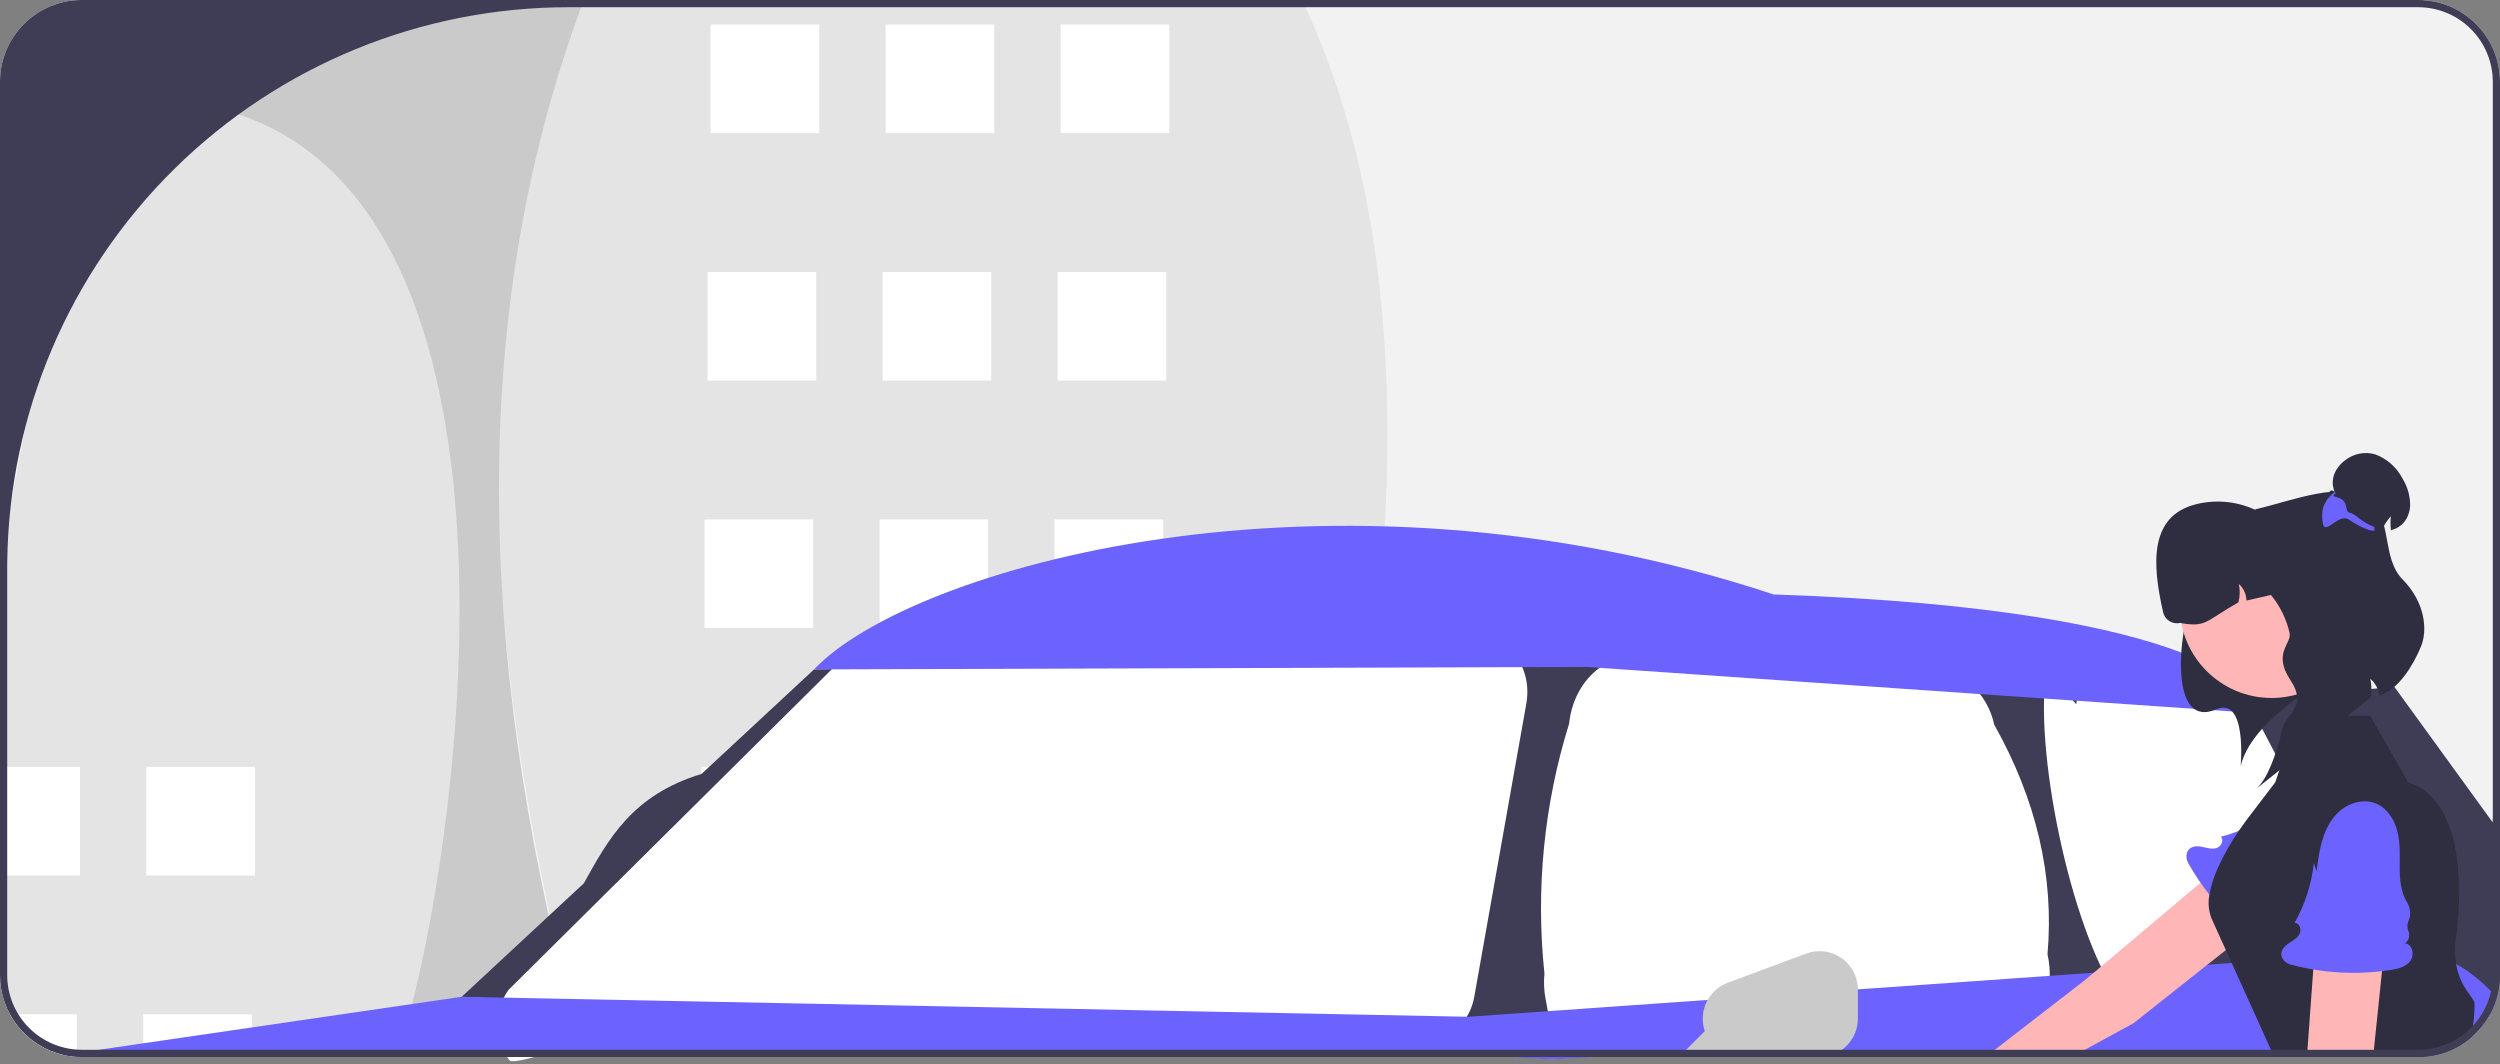 <svg width="693" height="295" viewBox="0 0 693 295" fill="none" xmlns="http://www.w3.org/2000/svg">
<rect x="0" y="0" width="693" height="295" fill="#808080" stroke="none"/>
<g clip-path="url(#clip0_1391_634)">
<path d="M693 22.69V270.31C692.996 274.101 692.044 277.831 690.23 281.16C689.013 283.393 687.427 285.405 685.54 287.11C685.4 287.24 685.26 287.36 685.12 287.47C683.408 288.968 681.476 290.192 679.39 291.1C678.465 291.51 677.513 291.854 676.54 292.13C675.9 292.31 675.24 292.47 674.58 292.59C673.686 292.767 672.78 292.884 671.87 292.94C671.36 292.98 670.84 293 670.31 293H441.45L430 293.62L419.18 293H22.69C22.23 293 21.76 292.99 21.31 292.95C20.071 292.88 18.84 292.706 17.63 292.43C12.62 291.285 8.148 288.473 4.945 284.454C1.742 280.436 -0.001 275.449 6.58675e-07 270.31V22.69C0.007 16.674 2.4 10.907 6.654 6.654C10.907 2.4 16.674 0.007 22.69 0H670.31C676.326 0.007 682.093 2.4 686.346 6.654C690.6 10.907 692.993 16.674 693 22.69V22.69Z" fill="#F2F2F2"/>
<path d="M161.84 0C126.352 82.774 133.158 183.297 161.84 293H360.93C385.827 183.172 398.43 79.349 360.93 0H161.84Z" fill="#E4E4E4"/>
<path d="M81.54 0C16.696 79.8 34.787 182.451 81.54 293H161.84C132.882 188.562 128.148 89.789 161.84 0H81.54Z" fill="#CACACA"/>
<path d="M324.125 6.792H294.011V36.906H324.125V6.792Z" fill="white"/>
<path d="M275.608 6.792H245.494V36.906H275.608V6.792Z" fill="white"/>
<path d="M227.09 6.792H196.977V36.906H227.09V6.792Z" fill="white"/>
<path d="M323.288 75.385H293.174V105.499H323.288V75.385Z" fill="white"/>
<path d="M274.771 75.385H244.657V105.499H274.771V75.385Z" fill="white"/>
<path d="M226.254 75.385H196.141V105.499H226.254V75.385Z" fill="white"/>
<path d="M322.452 143.978H292.338V174.091H322.452V143.978Z" fill="white"/>
<path d="M273.934 143.978H243.82V174.091H273.934V143.978Z" fill="white"/>
<path d="M225.418 143.978H195.304V174.091H225.418V143.978Z" fill="white"/>
<path d="M321.615 212.57H291.501V242.684H321.615V212.57Z" fill="white"/>
<path d="M273.098 212.57H242.984V242.684H273.098V212.57Z" fill="white"/>
<path d="M224.582 212.57H194.468V242.684H224.582V212.57Z" fill="white"/>
<path d="M320.78 281.16H290.66V293H320.78V281.16Z" fill="white"/>
<path d="M272.26 281.16H242.15V293H272.26V281.16Z" fill="white"/>
<path d="M223.74 281.16H193.63V293H223.74V281.16Z" fill="white"/>
<path d="M6.58675e-07 155.63V270.31C-0.001 275.449 1.742 280.436 4.945 284.454C8.148 288.473 12.62 291.285 17.63 292.43C18.84 292.706 20.071 292.88 21.31 292.95C21.76 292.99 22.23 293 22.69 293H109.98C128.306 239.33 162 9 24 29L6.58675e-07 155.63Z" fill="#E4E4E4"/>
<path d="M70.666 212.57H40.552V242.684H70.666V212.57Z" fill="white"/>
<path d="M22.15 212.57H0V242.68H22.15V212.57Z" fill="white"/>
<path d="M69.83 281.16H39.72V293H69.83V281.16Z" fill="white"/>
<path d="M2.76 281.16C4.304 283.981 6.427 286.443 8.99 288.385C11.553 290.327 14.497 291.706 17.63 292.43C18.84 292.706 20.071 292.88 21.31 292.95V281.16H2.76Z" fill="white"/>
<path d="M693 187.8V270.31C692.997 274.101 692.044 277.831 690.23 281.16L688.67 279.85L685.66 277.33L669 263.4L673.14 280.46L668.27 280.72L667.89 280.74L659.05 281.22L651.32 281.64H651.29L640.26 282.24L629.49 282.82L625.9 283.01L603.03 284.25L593.28 284.78L588.86 285.02L577.17 285.65L561.49 286.5L558.58 286.66L512.56 289.15L483.29 290.74L478.75 290.98L478.41 291L476.56 291.1H476.55L472.54 291.32L466.78 291.63L457.45 292.13L453.33 292.35L441.45 293L430 293.62L419.18 293L384.29 291L361.67 289.7L360.93 289.66L320.78 287.36L290.66 285.63L272.26 284.58L242.15 282.85L228.27 282.06L223.74 281.8L212.6 281.16L161.84 278.25L158.06 278.03L157.85 278.02L139.46 276.97L127.98 276.31L152.1 253.9L152.43 253.59L161.84 244.85C168.61 232.7 175.11 220.43 194.47 214.53L196.58 212.57L225.65 185.56L230.61 185.49L360.93 183.77L380.61 183.51L420.93 182.98L435.54 182.79L446.33 183.42L539.81 188.9L545.9 189.26L576.98 191.08L605.74 192.76L619.41 193.56L622.75 193.76L622.97 193.77L624.651 193.87L629.151 193.47L634.681 192.98L636.731 192.8L637.671 192.71L657.361 190.97L659.01 190.82L663.721 190.4L691.001 228L693 187.8Z" fill="#3F3D56"/>
<path d="M587.445 276.987C573.591 256.932 563.493 206.011 567.445 184.987C567.272 184.301 575.537 195.834 575.564 195.119C575.695 191.587 578.211 188.851 581.184 189.006L618.543 190.964C619.468 191.044 620.355 191.365 621.117 191.895C621.879 192.425 622.488 193.146 622.885 193.985L651.13 248.078C651.576 248.942 651.844 249.888 651.916 250.859C652.192 254.378 650.013 257.497 647.05 257.824L596.961 263.356C596.796 263.374 596.63 263.384 596.464 263.384C594.085 263.377 588.133 279.693 587.445 276.987Z" fill="white"/>
<path d="M428.415 276.8L428.782 278.79L430.204 286.45C430.491 288.008 430.936 289.532 431.531 291C431.708 291.46 431.91 291.91 432.123 292.35C432.229 292.57 432.336 292.78 432.455 293H535.021L552.044 291.03L552.257 291C555.766 290.518 559.027 288.919 561.557 286.44C563.656 284.35 565.321 281.866 566.458 279.131C567.594 276.395 568.179 273.462 568.179 270.5C568.203 269.673 568.179 268.845 568.108 268.02C568.016 266.851 567.833 265.691 567.563 264.55C569.479 242.8 564.431 221.597 552.814 200.91C551.862 196.488 549.531 192.483 546.157 189.47C543.384 187.016 539.857 185.584 536.158 185.41L453.364 182.01C450.21 181.909 447.099 182.755 444.431 184.44C439.361 187.58 435.677 193.5 434.954 200.62C427.985 223.001 425.659 246.569 428.119 269.88C427.891 272.189 427.991 274.519 428.415 276.8V276.8Z" fill="white"/>
<path d="M398.103 286.997L185.37 280.806C182.695 280.728 143.142 296.336 141.222 293.909C137.017 288.593 136.914 279.841 140.993 274.36L233.925 182.199C234.777 180.952 235.91 179.922 237.232 179.193C238.554 178.464 240.03 178.055 241.539 178H412.78C413.59 178.001 414.396 178.121 415.171 178.356C420.878 180.077 424.434 187.502 423.114 194.94L408.673 276.291C407.546 282.549 403.27 286.979 398.338 287C398.26 287 398.181 286.999 398.103 286.997Z" fill="white"/>
<path d="M620.495 197.338L439.698 184.87L225.65 185.562C251.98 157.72 367.708 123.774 491.651 164.781C615.646 168.937 624.651 193.875 624.651 193.875L626.198 196.299L620.495 197.338Z" fill="#6C63FF"/>
<path d="M692.12 276.55C691.665 278.152 691.031 279.699 690.23 281.16C689.012 283.393 687.427 285.405 685.54 287.11C685.4 287.24 685.26 287.36 685.12 287.47C683.408 288.968 681.475 290.192 679.39 291.1C678.465 291.51 677.513 291.854 676.54 292.13C675.9 292.31 675.24 292.47 674.58 292.59C673.685 292.767 672.78 292.884 671.87 292.94C671.36 292.98 670.84 293 670.31 293H441.45L430 293.62L419.18 293H22.69C22.23 293 21.76 292.99 21.31 292.95C20.071 292.88 18.84 292.706 17.63 292.43L21.31 291.89L27.41 291L39.72 289.2L69.83 284.8L81.54 283.09L109.98 278.94L114.73 278.25L127.98 276.31L139.67 276.54L157.56 276.9H157.78L161.84 276.98L189.03 277.52L199.02 277.72L272.3 279.17L279 279.3L288.99 279.5L320.8 280.14L360.93 280.93L363.61 280.98L406.58 281.84L407.14 281.85L429.06 280.3L450.51 278.79L466.76 277.65L472 277.28L472.2 277.27L473.36 277.19L474.12 277.13L480.5 276.68L504.37 275L515 274.25L519.58 273.93L524.37 273.59L568.18 270.5L580.38 269.64H580.39L587.06 269.17L599.29 268.31H599.3L611.87 267.42H611.88L616.76 267.08L618.63 266.95L632.87 265.95L641.48 265.34L656.26 264.3L660.83 263.98L666.97 263.54L668.65 263.42L669 263.4C669 263.4 674.14 263.51 680.84 267.23C682.962 268.412 684.967 269.791 686.83 271.35C688.121 272.423 689.349 273.568 690.51 274.78C691.05 275.34 691.58 275.93 692.12 276.55Z" fill="#6C63FF"/>
<path d="M465.41 293H480.92L479.5 291.68L478.77 291L478.75 290.98L475.48 287.95L472.88 285.53L470.77 287.64L469.92 288.49L467.41 291L466.78 291.63L465.41 293Z" fill="#CACACA"/>
<path d="M550.38 293H574.23L577.9 291L588.86 285.02L591.44 283.61L611.87 267.42H611.88L617.01 263.36L619.67 261.25L622.96 258.64L639.21 245.77C639.66 245.413 640.078 245.018 640.46 244.59C641.345 243.587 642.016 242.415 642.432 241.144C642.848 239.874 643 238.531 642.88 237.2C642.873 237.085 642.856 236.971 642.83 236.86C642.652 235.394 642.145 233.988 641.347 232.746C640.548 231.505 639.479 230.46 638.22 229.69C636.444 228.601 634.369 228.104 632.293 228.271C630.217 228.439 628.248 229.261 626.67 230.62L614.75 240.67L609.99 244.68L591.56 260.22L580.39 269.64H580.38L578.25 271.44L558.58 286.66L552.96 291L550.38 293Z" fill="#FFB6B6"/>
<path d="M632.954 257.872C633.583 257.958 634.224 257.836 634.776 257.523C635.329 257.21 635.764 256.725 636.015 256.141C636.337 255.426 636.874 254.83 637.552 254.436C637.684 254.361 637.82 254.295 637.961 254.238C638.816 253.916 639.58 253.393 640.19 252.712C640.799 252.031 641.235 251.214 641.461 250.328C642.161 247.404 644.409 244.567 646.668 242.379C649.139 239.985 651.777 237.689 653.604 234.773C656.238 230.567 656.977 224.663 651.894 221.153C649.709 219.694 647.088 219.033 644.472 219.281C638.996 219.727 634.467 223.068 630.165 226.306L631.242 224.192C626.605 227.811 621.285 230.456 615.601 231.969C616.585 232.863 615.732 234.651 614.47 235.067C613.208 235.483 611.847 235.044 610.547 234.768C608.908 234.421 606.882 234.45 606.235 236.407C606.094 236.879 606.052 237.376 606.111 237.865C606.171 238.355 606.331 238.827 606.582 239.251C611.148 247.376 617.345 254.469 624.784 260.084C626.437 261.33 628.356 262.556 630.411 262.313C632.467 262.069 634.215 259.514 632.954 257.872Z" fill="#6C63FF"/>
<path d="M628.42 274.42L629.49 282.82L630.53 291L630.64 291.87L630.79 293H670.31C670.84 293 671.36 292.98 671.87 292.94C672.78 292.884 673.685 292.767 674.58 292.59L675.03 290.46L675.29 289.19L658.76 283.98L651.32 281.64H651.3L640.55 278.24L628.42 274.42Z" fill="#FFB6B6"/>
<path d="M613.07 254.68C613.88 256.47 614.97 258.86 616.19 261.57C616.46 262.15 616.73 262.75 617.01 263.36C617.53 264.52 618.07 265.72 618.63 266.95C621.1 272.42 623.79 278.36 625.9 283.01C627.65 286.9 629.01 289.9 629.5 291C629.65 291.31 629.72 291.47 629.72 291.47L630.64 291.87L633.27 293H670.31C670.84 293 671.36 292.98 671.87 292.94C672.78 292.885 673.686 292.768 674.58 292.59C675.24 292.47 675.9 292.31 676.54 292.13C677.513 291.854 678.466 291.51 679.39 291.1C681.476 290.193 683.409 288.968 685.12 287.47C685.2 286.78 685.36 285.67 685.53 284.32C685.797 282.304 685.941 280.274 685.96 278.24C685.96 276.61 681.96 273.97 680.84 267.23C680.464 264.768 680.46 262.263 680.83 259.8C682.9 244.62 682.17 221.39 667.54 216.85L657.02 198.43H636.95L633.69 208.04V208.05L631.82 213.56L630.7 216.85L630.46 217.17L623.3 226.56C623.3 226.56 622.16 228.01 620.6 230.3V230.31C618.349 233.584 616.391 237.051 614.75 240.67C613.679 243.014 612.907 245.484 612.45 248.02C612.004 250.253 612.22 252.568 613.07 254.68Z" fill="#2F2E41"/>
<path d="M655.366 179.865C640.62 191.083 624.198 200.011 621.102 212.356C621.102 212.356 622.956 192.959 614.307 196.636C599.774 202.813 604.691 169.218 608.767 163.724C615.559 154.569 638.463 149.366 638.463 149.366L654.711 158.286L655.366 179.865Z" fill="#2F2E41"/>
<path d="M629.688 193.478C643.754 193.478 655.156 182.076 655.156 168.011C655.156 153.945 643.754 142.543 629.688 142.543C615.623 142.543 604.221 153.945 604.221 168.011C604.221 182.076 615.623 193.478 629.688 193.478Z" fill="#FFB6B6"/>
<path d="M638.861 158.266L639.841 162.571L622.709 166.471C622.694 165.6 622.499 164.742 622.137 163.951C621.774 163.159 621.252 162.451 620.603 161.871C620.972 163.558 620.93 165.31 620.48 166.978C611.241 172.163 611.771 174 604.304 172.677C603.803 172.792 603.285 172.806 602.778 172.719C602.272 172.633 601.788 172.448 601.353 172.174C600.918 171.901 600.541 171.544 600.244 171.125C599.947 170.706 599.735 170.232 599.621 169.731C596.617 156.534 595.63 143.046 608.762 139.77C611.954 138.972 615.274 138.819 618.526 139.321C621.778 139.822 624.897 140.968 627.7 142.69C630.503 144.413 632.935 146.678 634.851 149.353C636.768 152.028 638.131 155.058 638.861 158.266V158.266Z" fill="#2F2E41"/>
<path d="M634.67 175.439C633.832 171.763 632.187 168.319 629.856 165.355C627.525 162.391 624.565 159.982 621.19 158.3C617.815 156.619 614.108 155.708 610.338 155.633C606.568 155.557 602.828 156.32 599.389 157.865C600.58 154.348 602.992 151.375 606.186 149.482L625.47 141.11C634.981 138.945 650.039 132.799 656.909 138.685C663.239 144.091 660.158 154.675 665.987 160.602C672.375 167.098 672.917 174.779 671.106 179.197C669.01 184.308 664.817 191.28 659.585 192.79C659.312 190.991 658.415 189.346 657.051 188.143C657.428 189.857 657.461 191.629 657.147 193.356L625.47 218.62C628.428 216.047 630.949 209.417 632.685 201.949C633.712 197.529 639.844 195.977 634.871 188.475C629.899 180.973 635.346 178.405 634.67 175.439Z" fill="#2F2E41"/>
<path d="M660.043 147.26L659.954 147.438C659.845 147.675 659.737 147.912 659.648 148.159L659.638 148.169C659.154 148.346 658.611 148.06 658.078 147.606C658.161 148.674 658.22 149.707 658.265 150.72L641.4 144.12C644.333 144.627 644.767 134.192 646.871 136.191C646.989 136.3 647.098 136.409 647.206 136.517C646.944 135.888 646.765 135.227 646.673 134.552C646.583 133.705 646.65 132.848 646.871 132.024C646.874 132.021 646.877 132.016 646.879 132.011C646.881 132.006 646.881 132 646.88 131.995C647.091 131.25 647.417 130.544 647.848 129.901C648.469 128.967 649.256 128.154 650.169 127.502C651.333 126.612 652.691 126.009 654.132 125.741C655.573 125.474 657.057 125.549 658.463 125.962C661.684 127.18 664.347 129.538 665.947 132.587C667.406 134.934 668.15 137.655 668.09 140.417C668.03 141.142 667.874 141.856 667.626 142.54C667.318 143.501 666.793 144.378 666.09 145.102C665.388 145.827 664.528 146.379 663.578 146.717C663.341 146.796 663.064 146.885 662.768 146.994C662.61 145.709 662.6 144.41 662.738 143.123C661.64 144.361 660.732 145.756 660.043 147.26V147.26Z" fill="#2F2E41"/>
<path d="M643.711 143.449C643.733 143.999 643.799 144.547 643.908 145.088C643.917 145.158 643.93 145.227 643.948 145.295C644.639 148.366 648.381 141.977 651.274 144.12C653.077 145.419 655.078 146.419 657.199 147.082C657.288 146.835 658.078 147.319 658.186 147.082C658.216 147.023 658.157 146.154 658.186 146.095C656.382 145.4 654.711 144.398 653.249 143.133C650.534 141.128 650.919 143.004 650.287 140.17C649.556 136.902 645.251 138.304 647.463 136.754L647.206 136.398C645.636 137.483 644.477 139.066 643.918 140.891C643.919 140.897 643.918 140.902 643.917 140.907C643.915 140.912 643.912 140.917 643.908 140.921C643.743 141.753 643.677 142.601 643.711 143.449V143.449Z" fill="#6C63FF"/>
<path d="M639.48 293H657.83L658.04 291L658.76 283.98L659.05 281.22L660.29 269.21L660.83 263.98L662.02 252.45L662.42 248.57C662.675 246 661.91 243.434 660.29 241.423C658.67 239.412 656.325 238.118 653.76 237.82C653.389 237.777 653.015 237.754 652.641 237.75H652.61C652.156 237.755 651.702 237.785 651.25 237.84C648.939 238.172 646.82 239.313 645.27 241.06C643.806 242.699 642.939 244.786 642.81 246.98L642.8 247.13V247.14L641.93 259.18L641.48 265.34L641.24 268.75L640.55 278.24L640.26 282.24L639.63 291L639.48 293Z" fill="#FFB6B6"/>
<path d="M666.71 261.502C667.211 261.112 667.57 260.568 667.732 259.953C667.894 259.339 667.85 258.689 667.607 258.102C667.32 257.372 667.268 256.572 667.459 255.811C667.497 255.665 667.546 255.521 667.603 255.38C667.969 254.543 668.128 253.63 668.066 252.719C668.004 251.808 667.723 250.924 667.246 250.145C665.642 247.602 665.179 244.012 665.189 240.868C665.2 237.427 665.398 233.935 664.584 230.592C663.411 225.769 659.7 221.118 653.639 222.308C651.069 222.855 648.765 224.27 647.117 226.316C643.613 230.548 642.845 236.124 642.161 241.464L641.399 239.218C640.753 245.064 638.934 250.72 636.049 255.845C637.376 255.765 638.061 257.624 637.478 258.818C636.894 260.012 635.63 260.681 634.525 261.419C633.132 262.35 631.739 263.821 632.689 265.65C632.929 266.081 633.255 266.458 633.647 266.757C634.039 267.056 634.489 267.271 634.968 267.388C643.973 269.79 653.378 270.303 662.591 268.896C664.637 268.582 666.854 268.064 668.115 266.422C669.375 264.78 668.766 261.745 666.71 261.502Z" fill="#6C63FF"/>
<path d="M472 282.38C472 285.197 473.119 287.898 475.111 289.889C477.102 291.881 479.803 293 482.62 293H504.38C507.197 293 509.898 291.881 511.889 289.889C513.881 287.898 515 285.197 515 282.38V274.283C515 272.569 514.585 270.881 513.791 269.363C512.997 267.844 511.847 266.54 510.44 265.562C509.033 264.584 507.41 263.961 505.71 263.747C504.009 263.532 502.282 263.732 500.676 264.33L478.917 272.426C476.886 273.182 475.135 274.54 473.899 276.32C472.663 278.099 472 280.213 472 282.38V282.38Z" fill="#CACACA"/>
<path d="M22.69 291C22.23 291 21.77 290.98 21.31 290.95V291.89L27.41 291H22.69ZM109.98 291V293H161.84V291H109.98ZM384.29 291L419.18 293H441.45L453.33 292.35L457.45 292.13L466.78 291.63L472.54 291.32L476.55 291.1H476.56L478.41 291H384.29ZM670.31 291H668.43L668.54 293H670.31C670.84 293 671.36 292.98 671.87 292.94L671.96 291.69L672.02 290.92C671.452 290.977 670.881 291.004 670.31 291V291ZM22.69 291C22.23 291 21.77 290.98 21.31 290.95V291.89L27.41 291H22.69ZM109.98 291V293H161.84V291H109.98ZM384.29 291L419.18 293H441.45L453.33 292.35L457.45 292.13L466.78 291.63L472.54 291.32L476.55 291.1H476.56L478.41 291H384.29ZM22.69 291C22.23 291 21.77 290.98 21.31 290.95V291.89L27.41 291H22.69ZM39.72 291V293H223.74V291H39.72ZM384.29 291L419.18 293H441.45L453.33 292.35L457.45 292.13L466.78 291.63L472.54 291.32L476.55 291.1H476.56L478.41 291H384.29ZM670.31 291H591.95C591.84 291.66 591.74 292.33 591.65 293H670.31C670.84 293 671.36 292.98 671.87 292.94L671.96 291.69L672.02 290.92C671.452 290.977 670.881 291.004 670.31 291V291ZM22.69 291C22.23 291 21.77 290.98 21.31 290.95V291.89L27.41 291H22.69ZM22.69 291C22.23 291 21.77 290.98 21.31 290.95V291.89L27.41 291H22.69ZM22.69 291C22.23 291 21.77 290.98 21.31 290.95V291.89L27.41 291H22.69ZM22.69 291C22.23 291 21.77 290.98 21.31 290.95V291.89L27.41 291H22.69ZM22.69 291C22.23 291 21.77 290.98 21.31 290.95V291.89L27.41 291H22.69ZM22.69 291C22.23 291 21.77 290.98 21.31 290.95V291.89L27.41 291H22.69ZM22.69 291C22.23 291 21.77 290.98 21.31 290.95V291.89L27.41 291H22.69ZM22.69 291C22.23 291 21.77 290.98 21.31 290.95C18.019 290.734 14.828 289.732 12.005 288.029C9.181 286.325 6.806 283.97 5.08 281.16H2.76C4.304 283.98 6.428 286.442 8.99 288.385C11.553 290.327 14.497 291.705 17.63 292.43L21.31 291.89L27.41 291H22.69ZM670.31 0H22.69C16.674 0.007 10.907 2.4 6.654 6.654C2.4 10.907 0.007 16.674 6.58675e-07 22.69V270.31C-0.001 275.449 1.742 280.436 4.945 284.454C8.148 288.473 12.62 291.285 17.63 292.43C18.84 292.706 20.071 292.88 21.31 292.95C21.76 292.99 22.23 293 22.69 293H670.31C670.84 293 671.36 292.98 671.87 292.94C672.78 292.884 673.686 292.767 674.58 292.59C675.24 292.47 675.9 292.31 676.54 292.13C677.513 291.854 678.465 291.51 679.39 291.1C681.476 290.192 683.408 288.968 685.12 287.47C685.26 287.36 685.4 287.24 685.54 287.11C687.427 285.405 689.013 283.393 690.23 281.16C692.044 277.831 692.996 274.101 693 270.31V22.69C692.993 16.674 690.6 10.907 686.346 6.654C682.093 2.4 676.326 0.007 670.31 0V0ZM691 270.31C691 271.813 690.836 273.312 690.51 274.78C690.128 276.545 689.509 278.25 688.67 279.85C687.891 281.354 686.927 282.755 685.8 284.02V284.03L685.79 284.04C685.71 284.13 685.62 284.23 685.53 284.32C683.061 287.017 679.916 289.006 676.42 290.08C676.1 290.18 675.78 290.27 675.46 290.36C675.32 290.4 675.18 290.43 675.03 290.46C674.04 290.691 673.034 290.845 672.02 290.92C671.452 290.977 670.881 291.004 670.31 291H22.69C22.23 291 21.77 290.98 21.31 290.95C16.075 290.597 11.169 288.27 7.584 284.438C4 280.607 2.004 275.557 2 270.31V157.68C2 156.99 2 156.31 2.01 155.63C2.531 114.693 19.164 75.612 48.303 46.854C77.442 18.097 116.74 1.981 157.68 2H670.31C673.027 1.999 675.718 2.534 678.228 3.574C680.739 4.613 683.02 6.137 684.941 8.059C686.863 9.98 688.387 12.261 689.426 14.772C690.466 17.282 691 19.973 691 22.69L691 270.31ZM22.69 291C22.23 291 21.77 290.98 21.31 290.95V291.89L27.41 291H22.69ZM22.69 291C22.23 291 21.77 290.98 21.31 290.95V291.89L27.41 291H22.69ZM22.69 291C22.23 291 21.77 290.98 21.31 290.95V291.89L27.41 291H22.69ZM22.69 291C22.23 291 21.77 290.98 21.31 290.95V291.89L27.41 291H22.69ZM22.69 291C22.23 291 21.77 290.98 21.31 290.95V291.89L27.41 291H22.69ZM22.69 291C22.23 291 21.77 290.98 21.31 290.95V291.89L27.41 291H22.69ZM22.69 291C22.23 291 21.77 290.98 21.31 290.95V291.89L27.41 291H22.69ZM22.69 291C22.23 291 21.77 290.98 21.31 290.95V291.89L27.41 291H22.69ZM384.29 291L419.18 293H441.45L453.33 292.35L457.45 292.13L466.78 291.63L472.54 291.32L476.55 291.1H476.56L478.41 291H384.29ZM109.98 291V293H161.84V291H109.98ZM22.69 291C22.23 291 21.77 290.98 21.31 290.95V291.89L27.41 291H22.69ZM384.29 291L419.18 293H441.45L453.33 292.35L457.45 292.13L466.78 291.63L472.54 291.32L476.55 291.1H476.56L478.41 291H384.29ZM109.98 291V293H161.84V291H109.98ZM22.69 291C22.23 291 21.77 290.98 21.31 290.95V291.89L27.41 291H22.69ZM670.31 291H668.43L668.54 293H670.31C670.84 293 671.36 292.98 671.87 292.94L671.96 291.69L672.02 290.92C671.452 290.977 670.881 291.004 670.31 291V291ZM384.29 291L419.18 293H441.45L453.33 292.35L457.45 292.13L466.78 291.63L472.54 291.32L476.55 291.1H476.56L478.41 291H384.29ZM109.98 291V293H161.84V291H109.98Z" fill="#3F3D56"/>
</g>
<defs>
<clipPath id="clip0_1391_634">
<rect width="693" height="294.165" fill="white"/>
</clipPath>
</defs>
</svg>
